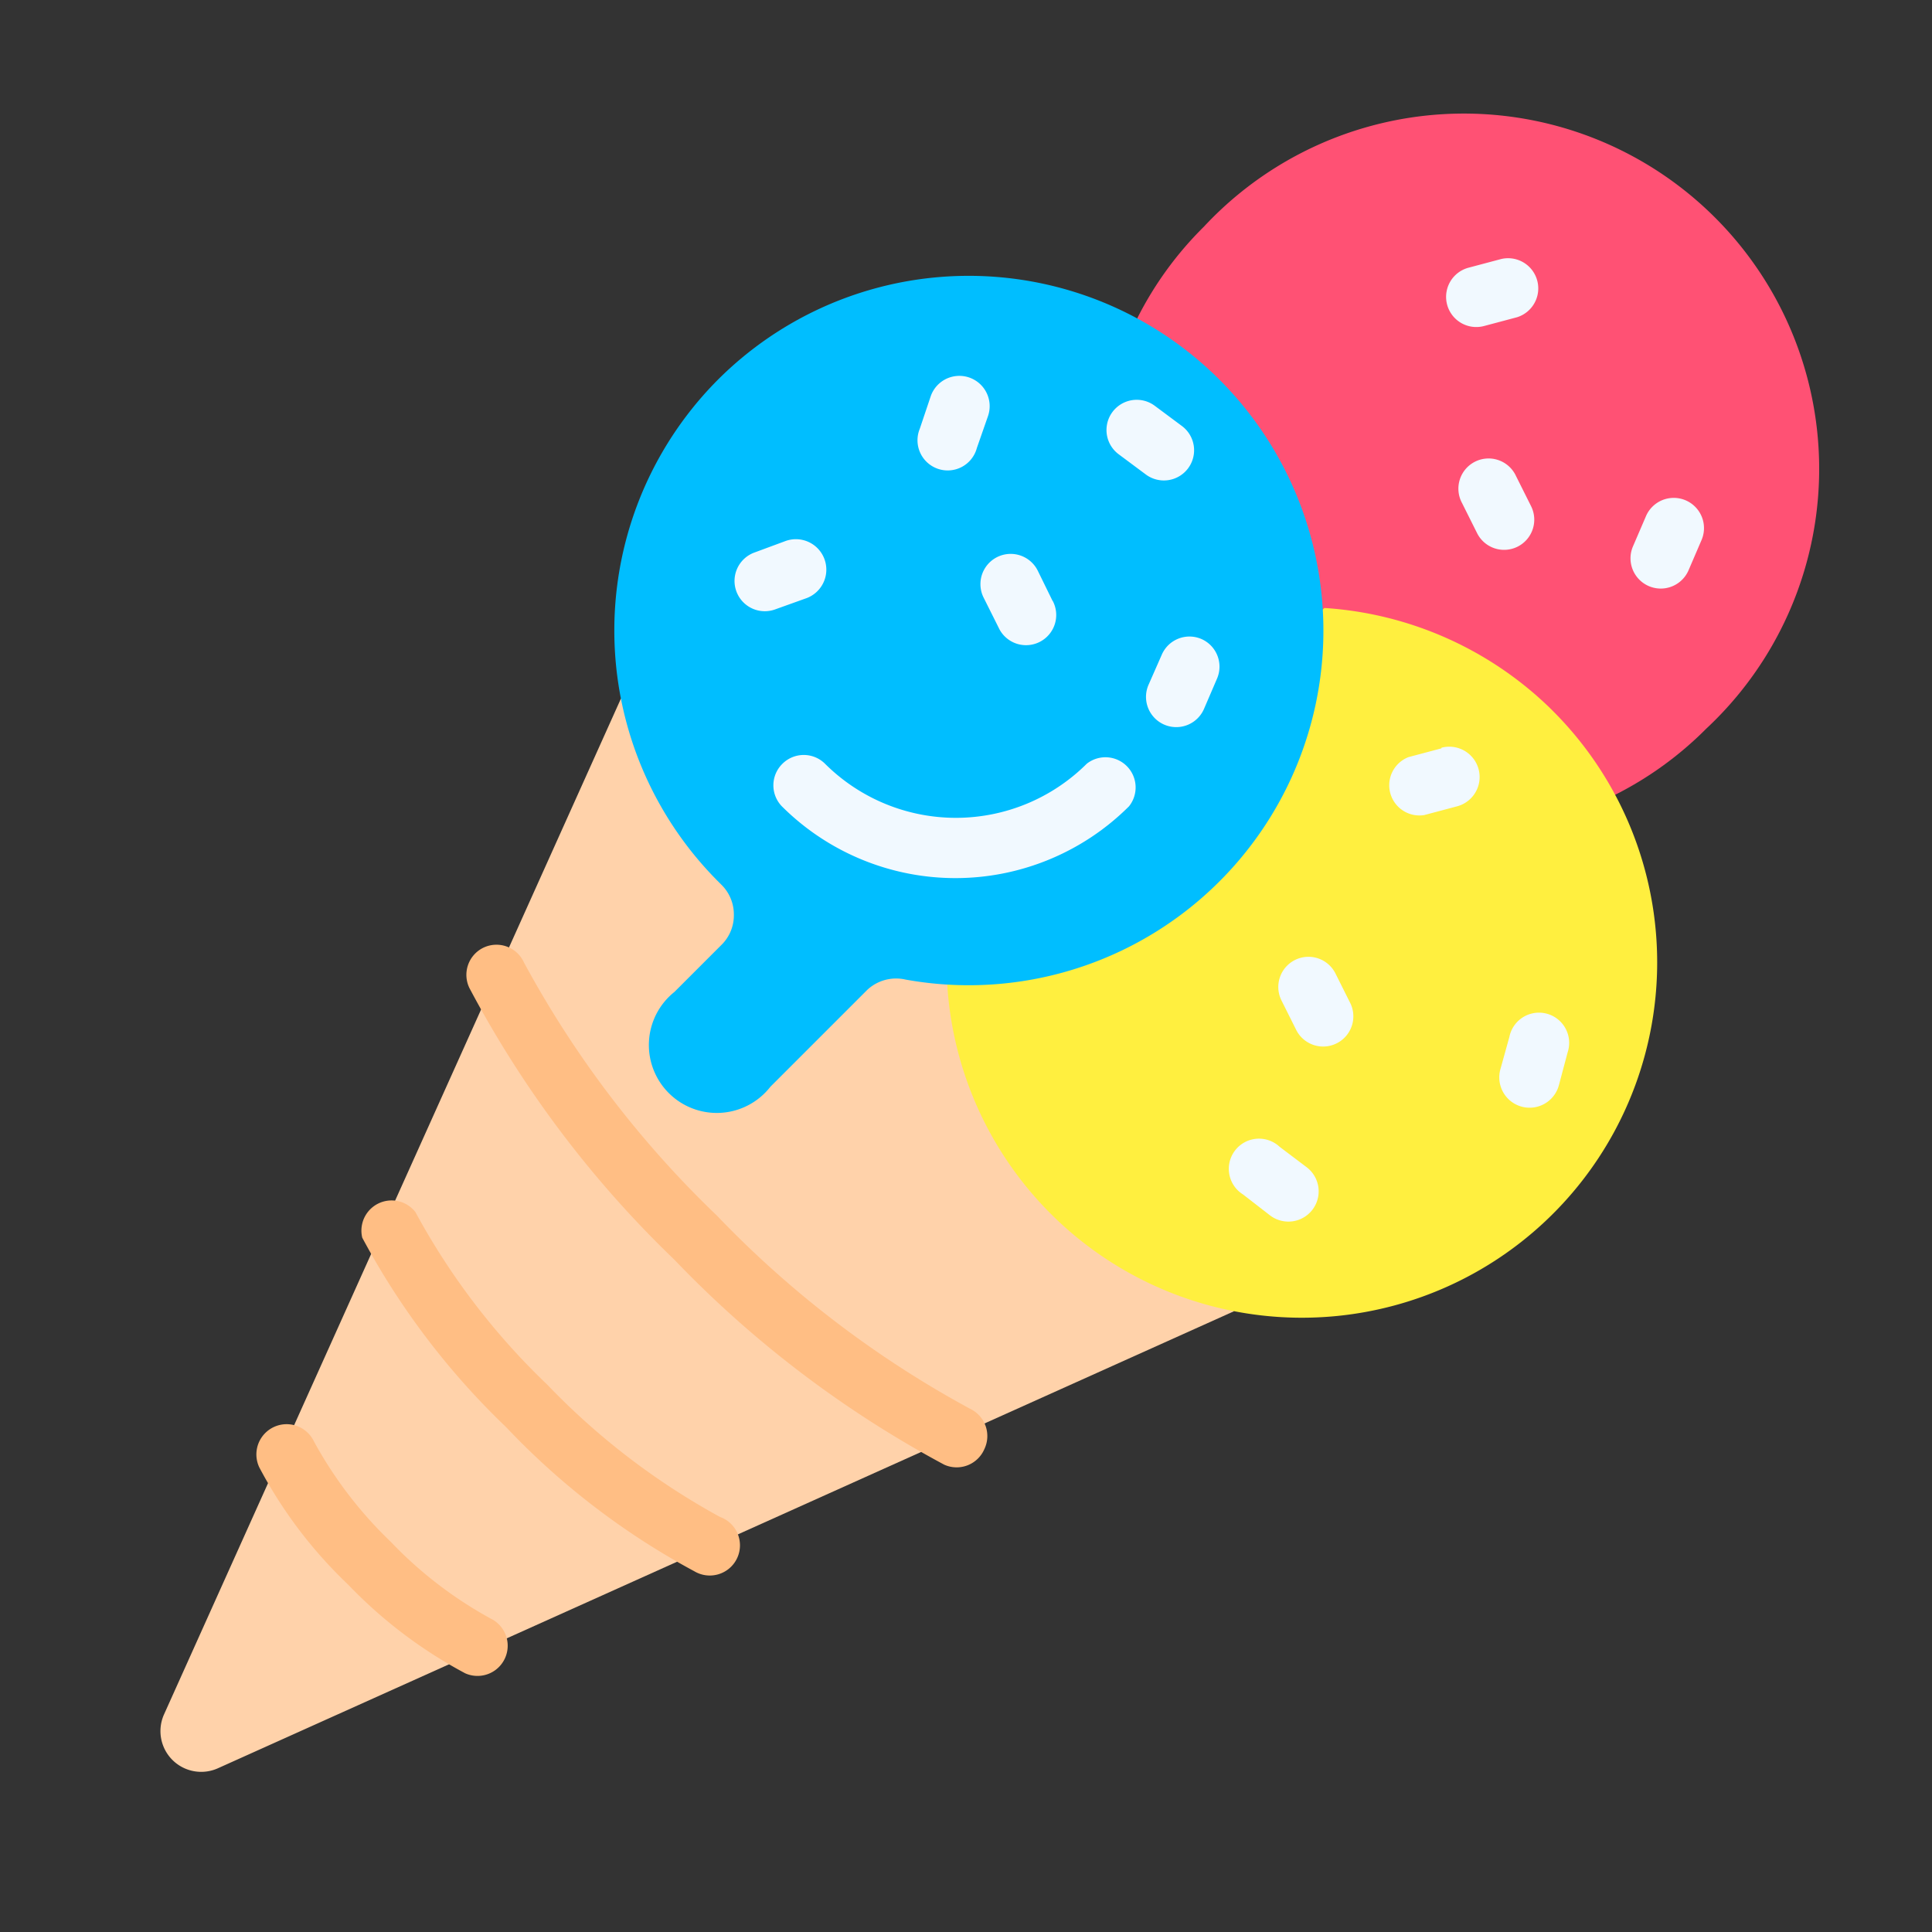 <?xml version="1.0" ?><svg viewBox="0 0 64 64" xmlns="http://www.w3.org/2000/svg"><rect x="0" y="0" width="64" height="64" fill="#333333" stroke="none"/><defs><style>.cls-1{fill:#ffd2aa;}.cls-2{fill:#ff5174;}.cls-3{fill:#ffef3f;}.cls-4{fill:#00beff;}.cls-5{fill:#f1f9ff;}.cls-5,.cls-6{fill-rule:evenodd;}.cls-6{fill:#ffbe84;}</style></defs><g data-name="Ice Cream" id="Ice_Cream-3"><path class="cls-1" d="M20.57,23.14,5.43,56.8a1.35,1.35,0,0,0,1.78,1.78L40.87,43.44C40.73,31,33.68,24.47,20.57,23.14Z"/><path class="cls-2" d="M37.69,10.51a11.61,11.61,0,0,1,2.19-3A11.77,11.77,0,1,1,56.52,24.14a11.64,11.64,0,0,1-3,2.18l-11.1,4-9.85-8.41Z"/><path class="cls-3" d="M31.38,32.63a11.77,11.77,0,1,0,20.07-9.07l-.1-.1h0a11.81,11.81,0,0,0-7.48-3.32Z"/><path class="cls-4" d="M23.8,12.56a11.77,11.77,0,0,0,0,16.65l.09.09a1.38,1.38,0,0,1,.42,1,1.37,1.37,0,0,1-.41,1l-1.56,1.56A2.25,2.25,0,1,0,25.52,36l3.21-3.21A1.4,1.4,0,0,1,30,32.45,11.75,11.75,0,1,0,23.8,12.56Z"/><path class="cls-5" d="M25.9,26.71a8.14,8.14,0,0,0,11.5,0A1,1,0,0,0,36,25.3a6.14,6.14,0,0,1-8.67,0,1,1,0,0,0-1.41,0A1,1,0,0,0,25.9,26.71Z"/><path class="cls-6" d="M15.55,32.73a35.54,35.54,0,0,0,6.79,9,35.73,35.73,0,0,0,8.94,6.79A1,1,0,0,0,32.61,48a1,1,0,0,0-.47-1.33,34.05,34.05,0,0,1-8.39-6.4,34,34,0,0,1-6.39-8.38A1,1,0,0,0,16,31.4,1,1,0,0,0,15.55,32.73Z"/><path class="cls-6" d="M12,41a25,25,0,0,0,4.77,6.28A24.62,24.62,0,0,0,23,52.05a1,1,0,1,0,.85-1.8,23.57,23.57,0,0,1-5.72-4.38,23.12,23.12,0,0,1-4.37-5.72A1,1,0,0,0,12,41Z"/><path class="cls-6" d="M8.59,48.61a15.07,15.07,0,0,0,2.94,3.88,15.37,15.37,0,0,0,3.88,2.94,1,1,0,0,0,.85-1.81,13.56,13.56,0,0,1-3.32-2.55,13.65,13.65,0,0,1-2.54-3.32,1,1,0,0,0-1.81.86Z"/><path class="cls-5" d="M30.83,13.13l-.36,1.07a1,1,0,1,0,1.89.64l.37-1.06a1,1,0,0,0-1.9-.65Z"/><path class="cls-5" d="M49.73,8.58l-1.09.29a1,1,0,0,0-.7,1.23,1,1,0,0,0,1.22.7l1.09-.29a1,1,0,0,0-.52-1.93Z"/><path class="cls-5" d="M54.52,17.11l-.43,1a1,1,0,0,0,1.85.77l.43-1a1,1,0,0,0-1.85-.77Z"/><path class="cls-5" d="M47.75,24.79l-1.09.29A1,1,0,0,0,47.18,27l1.09-.29a1,1,0,0,0-.52-1.94Z"/><path class="cls-5" d="M50,34.35l-.3,1.08a1,1,0,0,0,1.94.52l.29-1.09A1,1,0,1,0,50,34.35Z"/><path class="cls-5" d="M43.29,38.67l-.9-.68a1,1,0,1,0-1.21,1.58l.89.69a1,1,0,0,0,1.22-1.59Z"/><path class="cls-5" d="M44.74,33.25l-.5-1a1,1,0,0,0-1.34-.45,1,1,0,0,0-.45,1.34l.5,1a1,1,0,0,0,1.79-.89Z"/><path class="cls-5" d="M39.15,14.11l-.9-.67a1,1,0,1,0-1.19,1.61l.9.67a1,1,0,0,0,1.19-1.61Z"/><path class="cls-5" d="M26,17.93,25,18.3a1,1,0,1,0,.67,1.89l1.06-.38A1,1,0,1,0,26,17.93Z"/><path class="cls-5" d="M34.87,19.91l-.49-1a1,1,0,1,0-1.8.88l.5,1a1,1,0,1,0,1.79-.89Z"/><path class="cls-5" d="M38.48,21.7l-.44,1a1,1,0,1,0,1.85.77l.43-1a1,1,0,0,0-.54-1.31A1,1,0,0,0,38.48,21.7Z"/><path class="cls-5" d="M50.72,16.77l-.5-1a1,1,0,1,0-1.79.89l.5,1a1,1,0,0,0,1.34.45A1,1,0,0,0,50.72,16.77Z"/></g></svg>